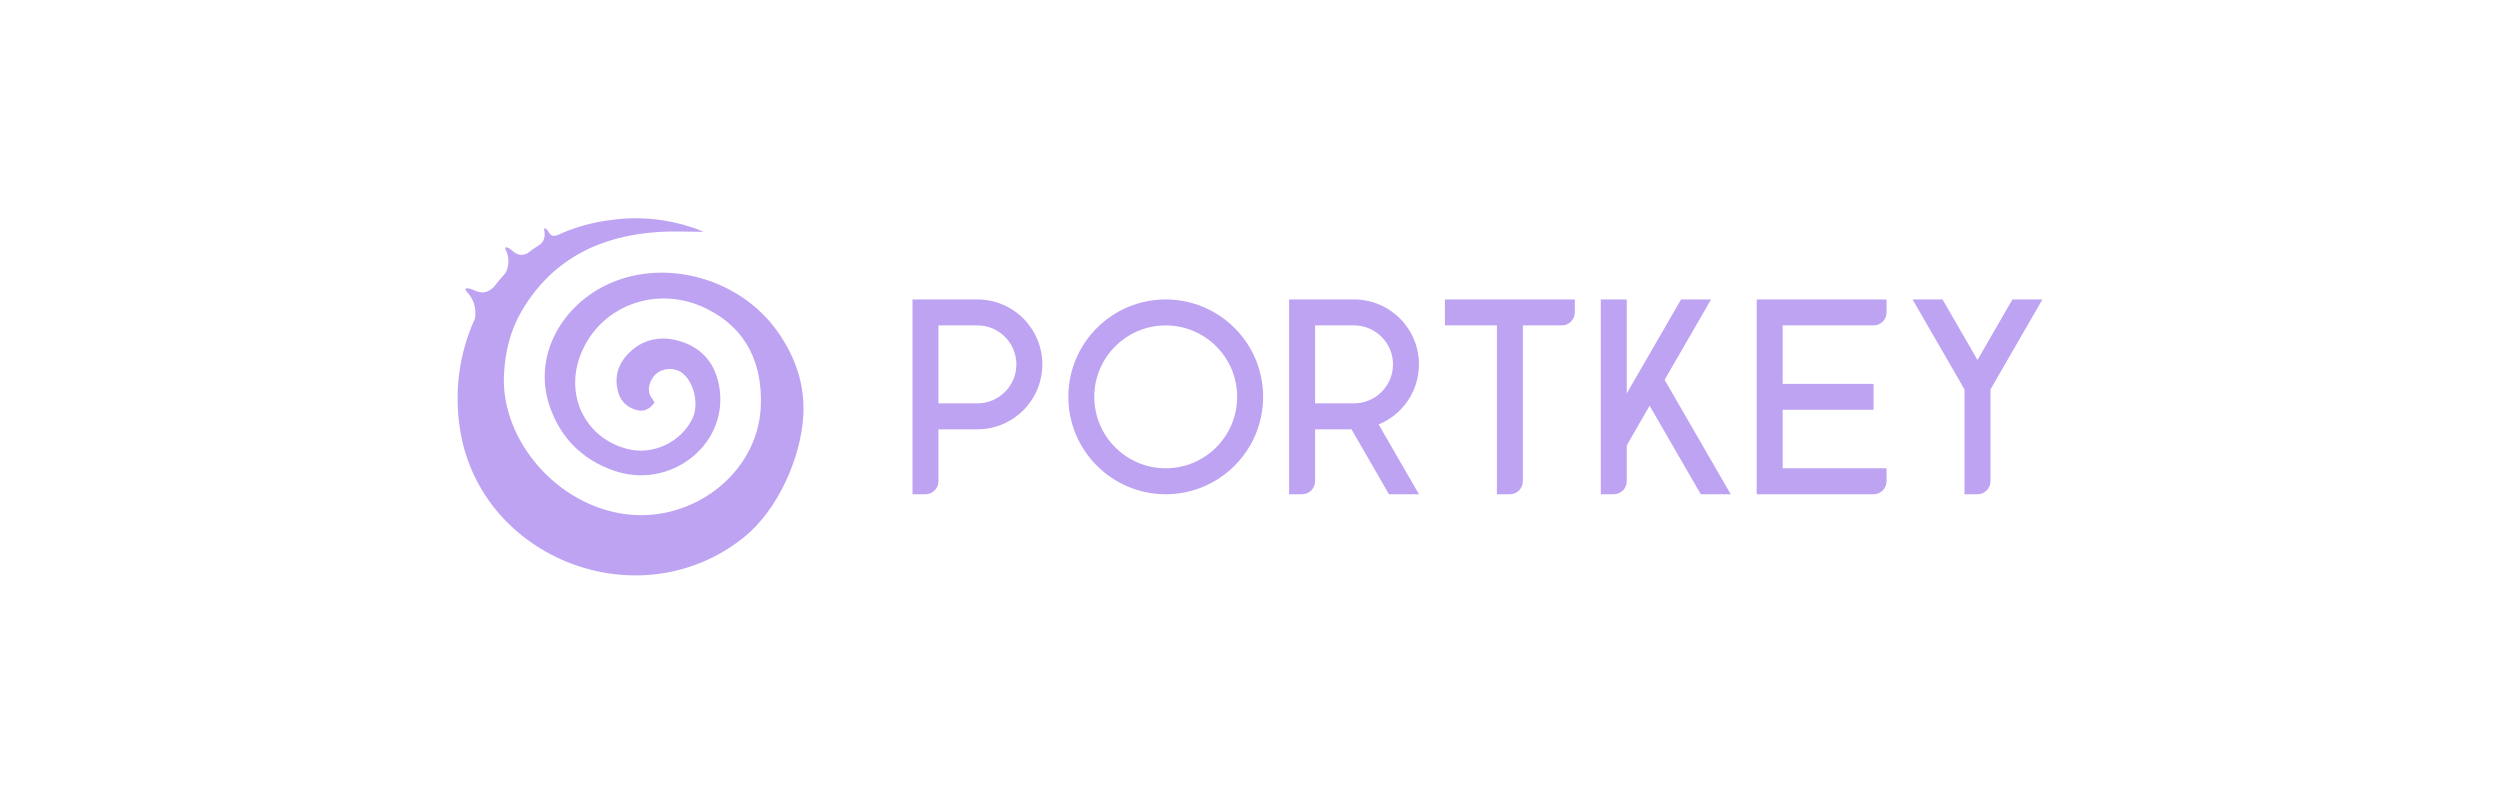 <svg width="252" height="80" viewBox="0 0 252 80" fill="none" xmlns="http://www.w3.org/2000/svg">
<g opacity="0.5" clip-path="url(#clip0_118_17255)">
<path d="M117.505 32.802C121.478 32.802 124.705 36.029 124.705 40.002C124.705 43.975 121.478 47.202 117.505 47.202C113.532 47.202 110.305 43.975 110.305 40.002C110.305 36.029 113.532 32.802 117.505 32.802ZM117.505 30.184C112.085 30.184 107.687 34.582 107.687 40.002C107.687 45.421 112.085 49.82 117.505 49.82C122.924 49.82 127.323 45.421 127.323 40.002C127.323 34.582 122.924 30.184 117.505 30.184Z" fill="#7D48E8"/>
<path d="M188.857 32.802C189.577 32.802 190.166 32.213 190.166 31.493V30.184H177.075V49.82H188.857C189.577 49.82 190.166 49.231 190.166 48.511V47.202H179.693V41.311H188.857V38.693H179.693V32.802H188.857Z" fill="#7D48E8"/>
<path d="M153.505 30.184H145.65V32.802H150.887V49.82H152.196C152.916 49.82 153.505 49.231 153.505 48.511V32.802H157.432C158.152 32.802 158.741 32.213 158.741 31.493V30.184H153.505Z" fill="#7D48E8"/>
<path d="M98.523 30.184H91.978V49.82H93.287C94.007 49.82 94.596 49.231 94.596 48.511V43.275H98.523C102.136 43.275 105.068 40.342 105.068 36.729C105.068 33.116 102.136 30.184 98.523 30.184ZM98.523 40.656H94.596V32.802H98.523C100.69 32.802 102.45 34.562 102.45 36.729C102.45 38.896 100.69 40.656 98.523 40.656Z" fill="#7D48E8"/>
<path d="M143.031 36.729C143.031 33.116 140.099 30.184 136.486 30.184H129.94V49.82H131.25C131.97 49.82 132.559 49.231 132.559 48.511V43.275H136.231L140.007 49.82H143.031L138.967 42.784C141.349 41.808 143.031 39.465 143.031 36.729ZM132.559 32.802H136.486C138.652 32.802 140.413 34.562 140.413 36.729C140.413 38.896 138.652 40.656 136.486 40.656H132.559V32.802Z" fill="#7D48E8"/>
<path d="M171.433 49.82H174.457L167.794 38.287L172.474 30.184H169.45L163.978 39.655V30.184H161.359V49.82H162.668C163.388 49.82 163.978 49.231 163.978 48.511V44.891L166.282 40.898L171.433 49.813V49.82Z" fill="#7D48E8"/>
<path d="M205.876 30.184H202.852L199.331 36.284L195.809 30.184H192.785L198.022 39.256V49.82H199.331C200.051 49.82 200.64 49.231 200.64 48.511V39.256L205.876 30.184Z" fill="#7D48E8"/>
<path d="M61.499 28.553C56.682 30.668 53.651 35.839 55.412 40.97C56.479 44.073 58.626 46.292 61.82 47.424C67.397 49.401 73.209 45.055 72.561 39.399C72.28 36.997 71.062 35.171 68.588 34.405C66.749 33.842 64.981 34.104 63.535 35.446C62.317 36.578 61.846 37.979 62.337 39.609C62.605 40.505 63.253 41.062 64.137 41.324C64.909 41.559 65.512 41.219 65.976 40.578C65.885 40.42 65.8 40.25 65.688 40.106C65.086 39.327 65.57 38.195 66.094 37.724C66.801 37.082 67.947 37.023 68.706 37.553C69.923 38.411 70.486 40.695 69.819 42.135C68.706 44.538 65.845 45.932 63.227 45.251C59.09 44.178 57.048 40.087 58.384 36.14C60.157 30.89 66.127 28.593 71.213 31.113C75.323 33.148 76.848 36.696 76.691 40.931C76.423 47.895 69.4 53.06 62.35 51.718C55.517 50.415 50.437 43.87 50.804 37.684C50.935 35.4 51.452 33.26 52.617 31.296C55.648 26.184 60.386 23.782 66.31 23.389C67.868 23.284 69.445 23.369 70.931 23.369C70.853 23.337 70.663 23.239 70.473 23.173C67.573 22.093 64.582 21.746 61.519 22.185C59.621 22.42 57.86 22.938 56.269 23.664C56.243 23.664 56.204 23.677 56.165 23.697C55.451 24.004 55.327 23.304 55.072 23.088C54.823 22.885 54.856 23.14 54.856 23.14C55.072 24.168 54.528 24.58 54.456 24.633C54.005 24.914 53.573 25.215 53.154 25.536C53.141 25.536 53.128 25.536 53.121 25.549C52.133 26.001 51.72 25.235 51.269 25.006C50.784 24.764 50.968 25.163 50.968 25.163C51.563 26.348 51.046 27.362 50.948 27.526C50.529 27.977 50.136 28.455 49.763 28.953C49.724 28.979 49.685 28.999 49.639 29.038C48.67 29.915 47.911 29.221 47.315 29.09C46.654 28.946 47.027 29.378 47.027 29.378C48.251 30.635 47.865 32.14 47.865 32.14C46.301 35.544 45.738 39.478 46.392 43.425C48.546 56.404 64.51 62.538 74.97 54.172C78.367 51.456 80.723 46.226 80.972 41.9C81.149 38.823 80.2 36.035 78.445 33.515C74.728 28.154 67.299 26.007 61.493 28.553H61.499Z" fill="#7D48E8"/>
</g>
<defs>
<clipPath id="clip0_118_17255">
<rect width="159.752" height="50" fill="white" transform="translate(46.124 15)"/>
</clipPath>
</defs>
</svg>
